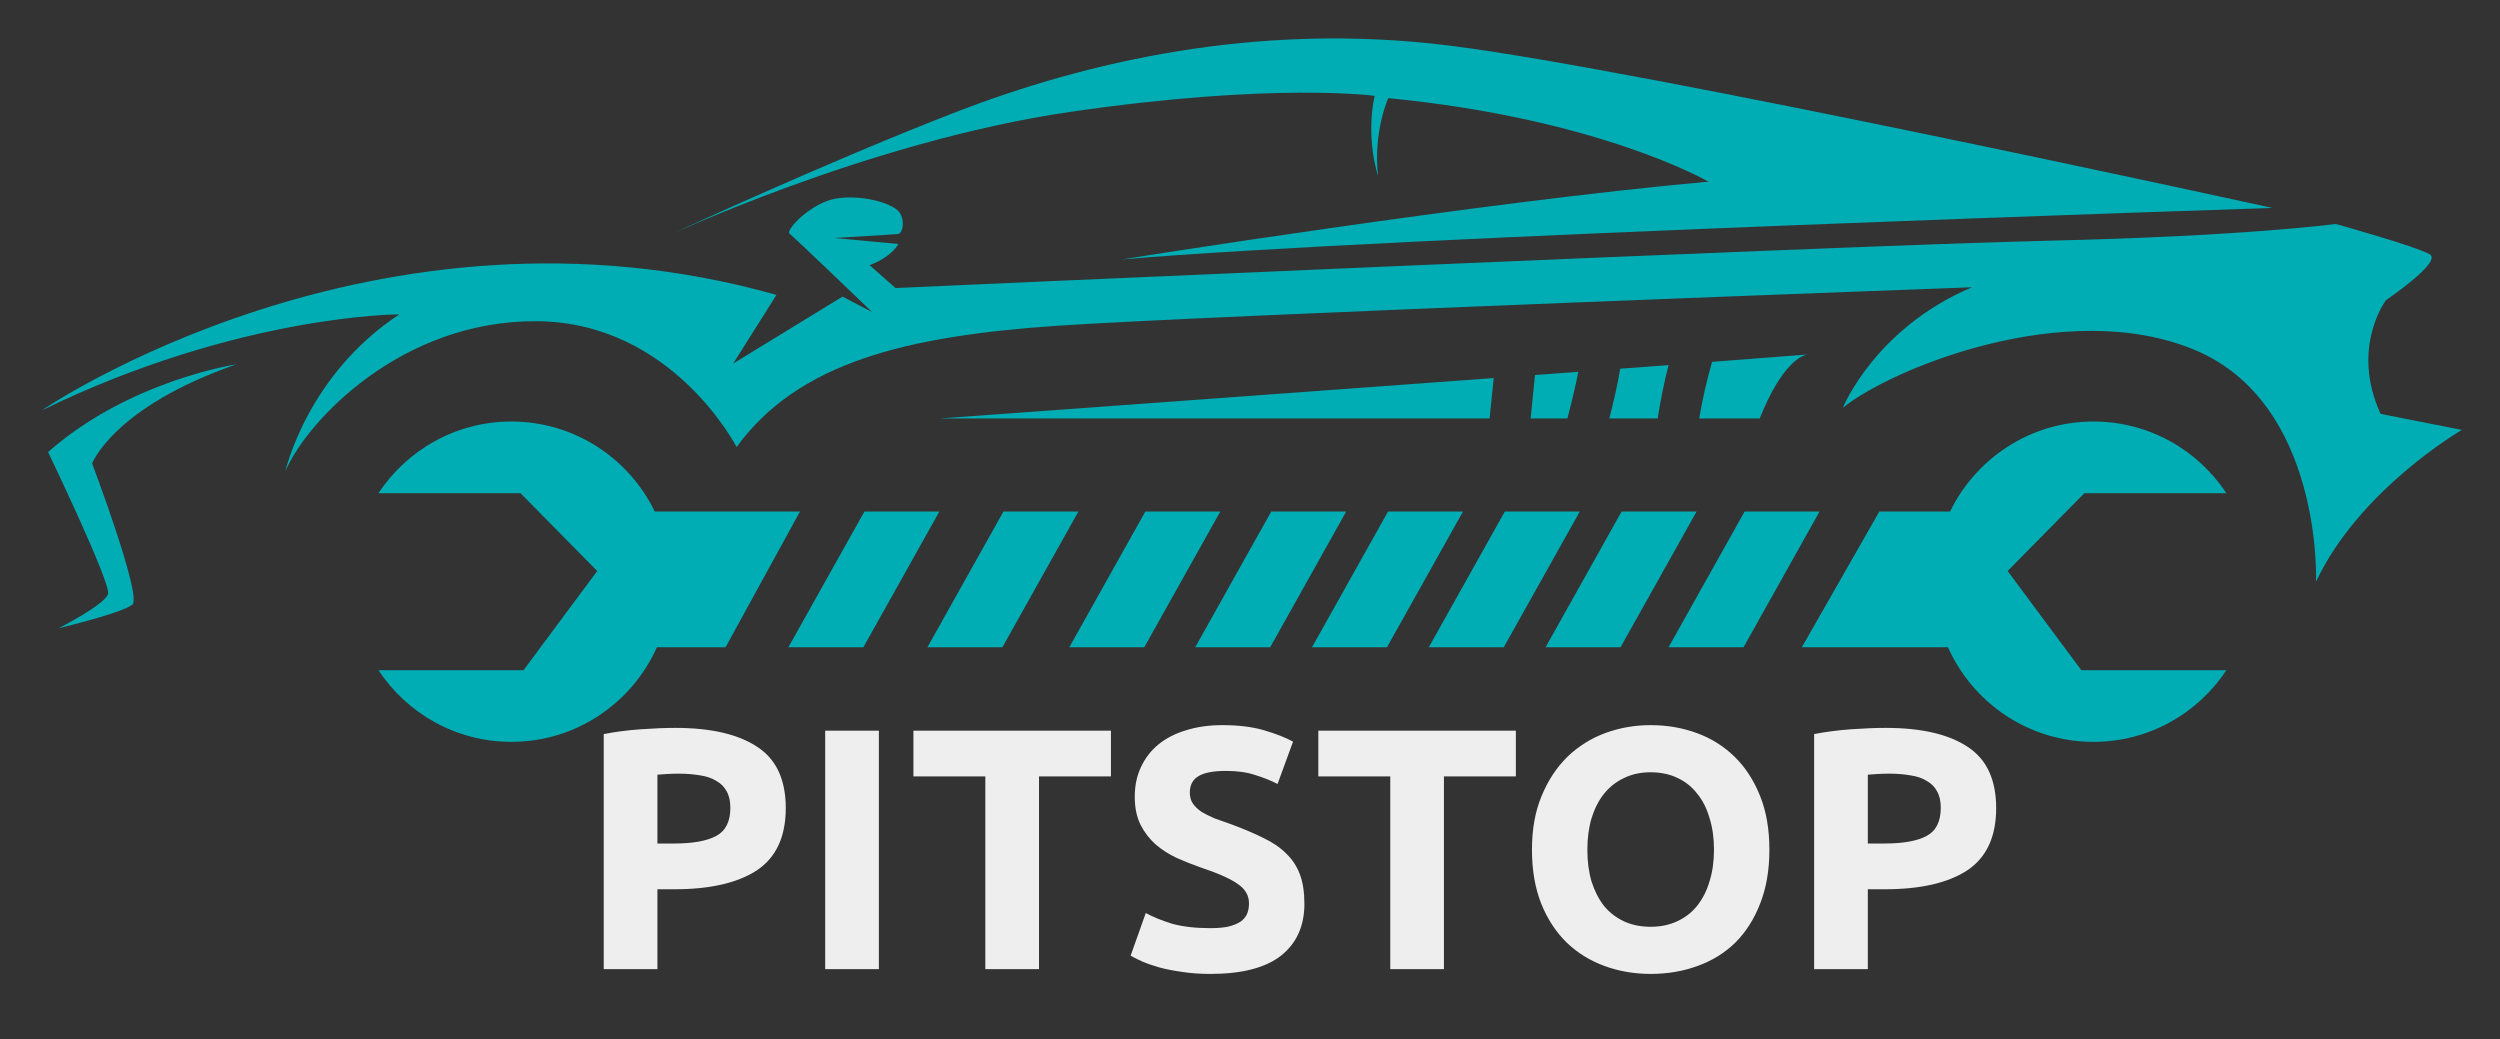 <svg width="712" height="296" viewBox="0 0 712 296" fill="none" xmlns="http://www.w3.org/2000/svg">
<rect x="0" y="0" width="712" height="296" fill="#333333" stroke="none"/>
<g clip-path="url(#clip0_1_2_1)">
<g clip-path="url(#clip1_1_2_1)">
<path d="M11.851 116.899C11.851 116.899 106.922 51.731 221.136 83.989L208.806 103.539L239.955 84.477L248.391 88.875C248.391 88.875 226.165 67.533 224.867 66.555C223.57 65.577 231.195 57.431 238.657 56.454C246.12 55.476 253.665 57.92 255.773 60.038C257.882 62.156 257.233 66.473 255.773 66.636C254.313 66.799 237.683 67.777 237.683 67.777L255.855 69.487C255.855 69.487 254.151 73.074 247.661 75.516L255.044 82.032C255.044 82.032 526.359 69.867 583.033 68.564C639.707 67.261 665.233 63.785 665.233 63.785C665.233 63.785 688.593 70.301 692.056 72.473C695.517 74.646 679.51 85.508 679.51 85.508C679.51 85.508 669.343 98.975 677.995 117.874L701.141 122.436C701.141 122.436 671.938 139.379 659.608 165.664C659.608 165.664 661.553 114.833 624.997 99.628C588.441 84.423 538.471 105.059 524.844 116.137C524.844 116.137 533.928 93.544 561.618 81.815C561.618 81.815 343.788 89.853 300.958 92.785C258.128 95.717 227.302 103.212 209.781 127.324C209.781 127.324 191.61 91.807 152.998 91.482C114.386 91.156 87.454 119.83 81.289 134.167C81.289 134.167 87.454 106.797 113.737 89.527C113.736 89.529 67.984 89.529 11.851 116.899Z" fill="#00ADB5"/>
<path d="M67.337 103.757C67.337 103.757 36.836 108.318 13.69 128.737C13.69 128.737 31.644 166.101 30.779 169.143C29.914 172.182 16.718 178.918 16.718 178.918C16.718 178.918 34.89 174.572 37.7 172.182C40.513 169.794 26.236 131.996 26.236 131.996C26.236 131.996 32.293 115.922 67.337 103.757Z" fill="#00ADB5"/>
<path d="M425.405 107.667C353.695 112.943 267.536 119.18 267.536 119.18H424.241C424.642 115.344 425.033 111.506 425.405 107.667Z" fill="#00ADB5"/>
<path d="M449.486 105.892C445.465 106.188 441.355 106.493 437.168 106.801C436.77 110.93 436.354 115.055 435.922 119.18H446.388C447.54 114.769 448.652 110.353 449.486 105.892Z" fill="#00ADB5"/>
<path d="M475.203 103.981C470.824 104.308 466.223 104.65 461.433 105.005C460.649 109.776 459.528 114.482 458.34 119.179H472.109C472.892 114.066 473.91 108.987 475.203 103.981Z" fill="#00ADB5"/>
<path d="M487.595 103.052C486.071 108.36 484.846 113.741 483.938 119.18H501.157C507.663 102.99 513.425 101.161 514.799 100.958C509.24 101.409 499.724 102.14 487.595 103.052Z" fill="#00ADB5"/>
<path d="M188.041 68.132C188.041 68.132 236.063 45.866 272.405 31.856C308.746 17.845 357.417 6.114 412.577 12.958C467.738 19.8 647.171 59.227 647.171 59.227C647.171 59.227 395.055 67.373 319.453 73.89C319.453 73.89 421.337 57.598 486.556 51.733C486.556 51.733 455.731 33.812 395.379 27.947C395.379 27.947 391.066 37.353 392.458 50.104C392.458 50.104 388.889 39.677 391.485 27.295C391.485 27.295 362.931 23.385 304.85 31.857C246.77 40.327 188.041 68.132 188.041 68.132Z" fill="#00ADB5"/>
<path d="M186.484 145.683C179.106 130.507 163.592 120.049 145.644 120.049C129.833 120.049 115.916 128.163 107.779 140.467H148.24L170.087 162.623L149.104 190.864H107.779C115.915 203.167 129.833 211.282 145.644 211.282C164.101 211.282 179.974 200.221 187.082 184.347H206.635L227.834 145.681H186.484V145.683Z" fill="#00ADB5"/>
<path d="M555.379 145.683C562.757 130.507 578.271 120.049 596.219 120.049C612.03 120.049 625.947 128.163 634.084 140.467H593.623L571.776 162.623L592.759 190.864H634.084C625.949 203.167 612.03 211.282 596.219 211.282C577.763 211.282 561.889 200.221 554.782 184.347H513.164L535.228 145.681H555.379V145.683Z" fill="#00ADB5"/>
<path d="M246.188 145.683L224.528 184.349H245.876L267.537 145.683H246.188Z" fill="#00ADB5"/>
<path d="M326.194 145.683L304.534 184.349H325.884L347.543 145.683H326.194Z" fill="#00ADB5"/>
<path d="M428.575 145.683L406.915 184.349H428.262L449.922 145.683H428.575Z" fill="#00ADB5"/>
<path d="M362.052 145.683L340.393 184.349H361.741L383.401 145.683H362.052Z" fill="#00ADB5"/>
<path d="M285.782 145.683L264.122 184.349H285.47L307.13 145.683H285.782Z" fill="#00ADB5"/>
<path d="M395.314 145.683L373.654 184.349H395.002L416.662 145.683H395.314Z" fill="#00ADB5"/>
<path d="M461.834 145.683L440.174 184.349H461.524L483.183 145.683H461.834Z" fill="#00ADB5"/>
<path d="M496.863 145.683L475.203 184.349H496.551L518.211 145.683H496.863Z" fill="#00ADB5"/>
<path d="M192.328 207.302C202.455 207.302 210.23 209.099 215.652 212.692C221.075 216.22 223.786 222.035 223.786 230.136C223.786 238.303 221.042 244.215 215.554 247.874C210.066 251.467 202.226 253.264 192.034 253.264H187.232V276H171.944V209.066C175.276 208.413 178.804 207.955 182.528 207.694C186.252 207.433 189.519 207.302 192.328 207.302ZM193.308 220.336C192.198 220.336 191.087 220.369 189.976 220.434C188.931 220.499 188.016 220.565 187.232 220.63V240.23H192.034C197.326 240.23 201.312 239.511 203.99 238.074C206.669 236.637 208.008 233.958 208.008 230.038C208.008 228.143 207.649 226.575 206.93 225.334C206.277 224.093 205.297 223.113 203.99 222.394C202.749 221.61 201.214 221.087 199.384 220.826C197.555 220.499 195.53 220.336 193.308 220.336ZM235.013 208.086H250.301V276H235.013V208.086ZM316.393 208.086V221.12H295.911V276H280.623V221.12H260.141V208.086H316.393ZM344.74 264.338C346.896 264.338 348.66 264.175 350.032 263.848C351.469 263.456 352.613 262.966 353.462 262.378C354.311 261.725 354.899 260.973 355.226 260.124C355.553 259.275 355.716 258.327 355.716 257.282C355.716 255.061 354.671 253.231 352.58 251.794C350.489 250.291 346.896 248.691 341.8 246.992C339.579 246.208 337.357 245.326 335.136 244.346C332.915 243.301 330.922 242.027 329.158 240.524C327.394 238.956 325.957 237.094 324.846 234.938C323.735 232.717 323.18 230.038 323.18 226.902C323.18 223.766 323.768 220.957 324.944 218.474C326.12 215.926 327.786 213.77 329.942 212.006C332.098 210.242 334.711 208.903 337.782 207.988C340.853 207.008 344.315 206.518 348.17 206.518C352.743 206.518 356.696 207.008 360.028 207.988C363.36 208.968 366.104 210.046 368.26 211.222L363.85 223.276C361.955 222.296 359.832 221.447 357.48 220.728C355.193 219.944 352.417 219.552 349.15 219.552C345.491 219.552 342.845 220.075 341.212 221.12C339.644 222.1 338.86 223.635 338.86 225.726C338.86 226.967 339.154 228.013 339.742 228.862C340.33 229.711 341.147 230.495 342.192 231.214C343.303 231.867 344.544 232.488 345.916 233.076C347.353 233.599 348.921 234.154 350.62 234.742C354.148 236.049 357.219 237.355 359.832 238.662C362.445 239.903 364.601 241.373 366.3 243.072C368.064 244.771 369.371 246.763 370.22 249.05C371.069 251.337 371.494 254.113 371.494 257.38C371.494 263.717 369.273 268.65 364.83 272.178C360.387 275.641 353.691 277.372 344.74 277.372C341.735 277.372 339.023 277.176 336.606 276.784C334.189 276.457 332.033 276.033 330.138 275.51C328.309 274.987 326.708 274.432 325.336 273.844C324.029 273.256 322.919 272.701 322.004 272.178L326.316 260.026C328.341 261.137 330.824 262.149 333.764 263.064C336.769 263.913 340.428 264.338 344.74 264.338ZM431.715 208.086V221.12H411.233V276H395.945V221.12H375.463V208.086H431.715ZM452.081 241.994C452.081 245.326 452.473 248.331 453.257 251.01C454.107 253.689 455.283 256.008 456.785 257.968C458.353 259.863 460.248 261.333 462.469 262.378C464.691 263.423 467.239 263.946 470.113 263.946C472.923 263.946 475.438 263.423 477.659 262.378C479.946 261.333 481.841 259.863 483.343 257.968C484.911 256.008 486.087 253.689 486.871 251.01C487.721 248.331 488.145 245.326 488.145 241.994C488.145 238.662 487.721 235.657 486.871 232.978C486.087 230.234 484.911 227.915 483.343 226.02C481.841 224.06 479.946 222.557 477.659 221.512C475.438 220.467 472.923 219.944 470.113 219.944C467.239 219.944 464.691 220.499 462.469 221.61C460.248 222.655 458.353 224.158 456.785 226.118C455.283 228.013 454.107 230.332 453.257 233.076C452.473 235.755 452.081 238.727 452.081 241.994ZM503.923 241.994C503.923 247.809 503.041 252.937 501.277 257.38C499.579 261.757 497.227 265.449 494.221 268.454C491.216 271.394 487.623 273.615 483.441 275.118C479.325 276.621 474.883 277.372 470.113 277.372C465.475 277.372 461.097 276.621 456.981 275.118C452.865 273.615 449.272 271.394 446.201 268.454C443.131 265.449 440.713 261.757 438.949 257.38C437.185 252.937 436.303 247.809 436.303 241.994C436.303 236.179 437.218 231.083 439.047 226.706C440.877 222.263 443.327 218.539 446.397 215.534C449.533 212.529 453.127 210.275 457.177 208.772C461.293 207.269 465.605 206.518 470.113 206.518C474.752 206.518 479.129 207.269 483.245 208.772C487.361 210.275 490.955 212.529 494.025 215.534C497.096 218.539 499.513 222.263 501.277 226.706C503.041 231.083 503.923 236.179 503.923 241.994ZM537.051 207.302C547.178 207.302 554.952 209.099 560.375 212.692C565.798 216.22 568.509 222.035 568.509 230.136C568.509 238.303 565.765 244.215 560.277 247.874C554.789 251.467 546.949 253.264 536.757 253.264H531.955V276H516.667V209.066C519.999 208.413 523.527 207.955 527.251 207.694C530.975 207.433 534.242 207.302 537.051 207.302ZM538.031 220.336C536.92 220.336 535.81 220.369 534.699 220.434C533.654 220.499 532.739 220.565 531.955 220.63V240.23H536.757C542.049 240.23 546.034 239.511 548.713 238.074C551.392 236.637 552.731 233.958 552.731 230.038C552.731 228.143 552.372 226.575 551.653 225.334C551 224.093 550.02 223.113 548.713 222.394C547.472 221.61 545.936 221.087 544.107 220.826C542.278 220.499 540.252 220.336 538.031 220.336Z" fill="#EEEEEE"/>
</g>
</g>
<defs>
<clipPath id="clip0_1_2_1">
<rect width="712" height="296" fill="white"/>
</clipPath>
<clipPath id="clip1_1_2_1">
<rect width="999" height="1098.73" fill="white" transform="translate(-131 -364)"/>
</clipPath>
</defs>
</svg>
